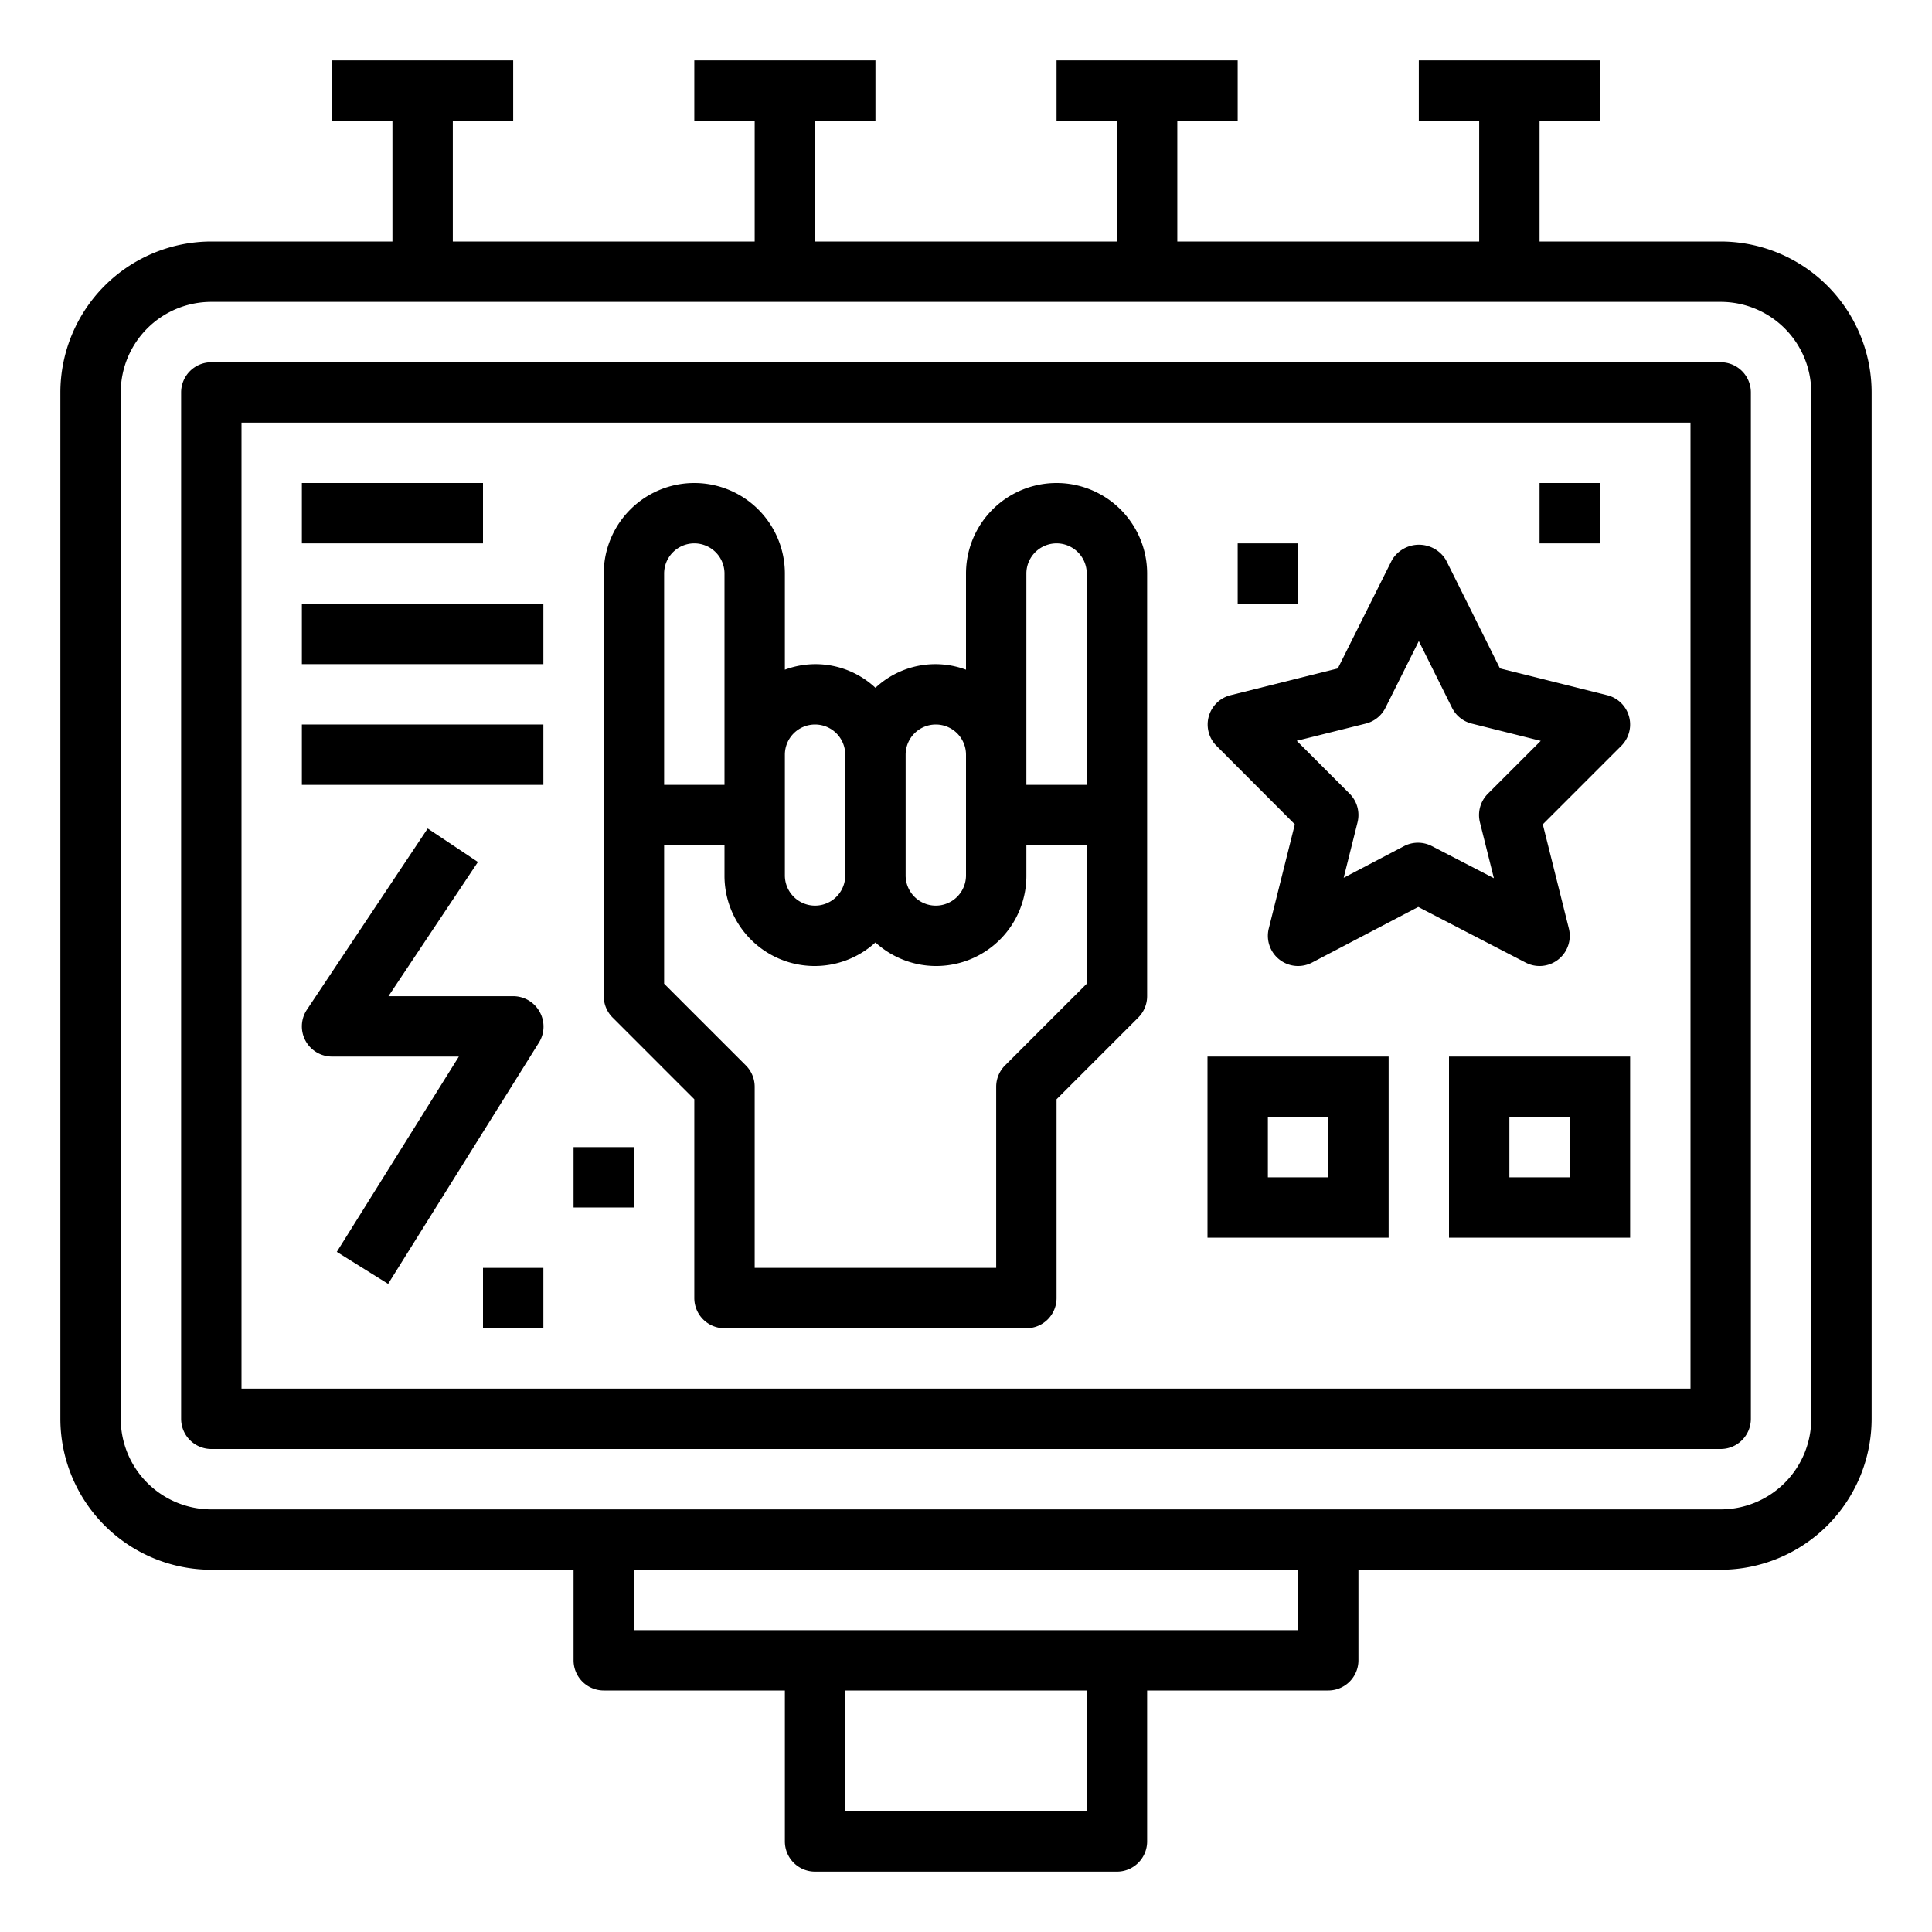 <svg height="512" viewBox="0 0 64 64" width="512" xmlns="http://www.w3.org/2000/svg"><path d="m57 8h-6v-4h2v-2h-6v2h2v4h-10v-4h2v-2h-6v2h2v4h-10v-4h2v-2h-6v2h2v4h-10v-4h2v-2h-6v2h2v4h-6a5.006 5.006 0 0 0 -5 5v34a5.006 5.006 0 0 0 5 5h12v3a1 1 0 0 0 1 1h6v5a1 1 0 0 0 1 1h10a1 1 0 0 0 1-1v-5h6a1 1 0 0 0 1-1v-3h12a5.006 5.006 0 0 0 5-5v-34a5.006 5.006 0 0 0 -5-5zm-21 52h-8v-4h8zm7-6h-22v-2h22zm17-7a3 3 0 0 1 -3 3h-50a3 3 0 0 1 -3-3v-34a3 3 0 0 1 3-3h50a3 3 0 0 1 3 3z"/><path d="m57 12h-50a1 1 0 0 0 -1 1v34a1 1 0 0 0 1 1h50a1 1 0 0 0 1-1v-34a1 1 0 0 0 -1-1zm-1 34h-48v-32h48z"/><path d="m23 36.414v6.586a1 1 0 0 0 1 1h10a1 1 0 0 0 1-1v-6.586l2.707-2.707a1 1 0 0 0 .293-.707v-14a3 3 0 0 0 -6 0v3.184a2.908 2.908 0 0 0 -3 .6 2.908 2.908 0 0 0 -3-.6v-3.184a3 3 0 0 0 -6 0v14a1 1 0 0 0 .293.707zm13-3.828-2.707 2.707a1 1 0 0 0 -.293.707v6h-8v-6a1 1 0 0 0 -.293-.707l-2.707-2.707v-4.586h2v1a2.987 2.987 0 0 0 5 2.22 2.987 2.987 0 0 0 5-2.22v-1h2zm-2-13.586a1 1 0 0 1 2 0v7h-2zm-3 5a1 1 0 0 1 1 1v4a1 1 0 0 1 -2 0v-4a1 1 0 0 1 1-1zm-4 0a1 1 0 0 1 1 1v4a1 1 0 0 1 -2 0v-4a1 1 0 0 1 1-1zm-5-5a1 1 0 0 1 2 0v7h-2z"/><path d="m10 16h6v2h-6z"/><path d="m10 20h8v2h-8z"/><path d="m10 24h8v2h-8z"/><path d="m48 41h6v-6h-6zm2-4h2v2h-2z"/><path d="m46 35h-6v6h6zm-2 4h-2v-2h2z"/><path d="m42.893 27.307-.863 3.45a1 1 0 0 0 1.434 1.129l3.517-1.842 3.559 1.844a1 1 0 0 0 1.43-1.131l-.863-3.45 2.6-2.6a1 1 0 0 0 -.465-1.677l-3.554-.888-1.788-3.589a1.042 1.042 0 0 0 -1.79 0l-1.793 3.589-3.554.888a1 1 0 0 0 -.465 1.677zm2.349-3.337a1 1 0 0 0 .653-.523l1.105-2.211 1.1 2.211a1 1 0 0 0 .653.523l2.286.572-1.751 1.751a1 1 0 0 0 -.263.95l.462 1.849-2.053-1.063a1 1 0 0 0 -.923 0l-2 1.049.459-1.837a1 1 0 0 0 -.263-.95l-1.751-1.751z"/><path d="m51 16h2v2h-2z"/><path d="m41 18h2v2h-2z"/><path d="m17.875 33.515a1 1 0 0 0 -.875-.515h-4.132l2.964-4.445-1.664-1.11-4 6a1 1 0 0 0 .832 1.555h4.2l-4.043 6.47 1.7 1.06 5-8a1 1 0 0 0 .018-1.015z"/><path d="m19 38h2v2h-2z"/><path d="m16 42h2v2h-2z"/></svg>